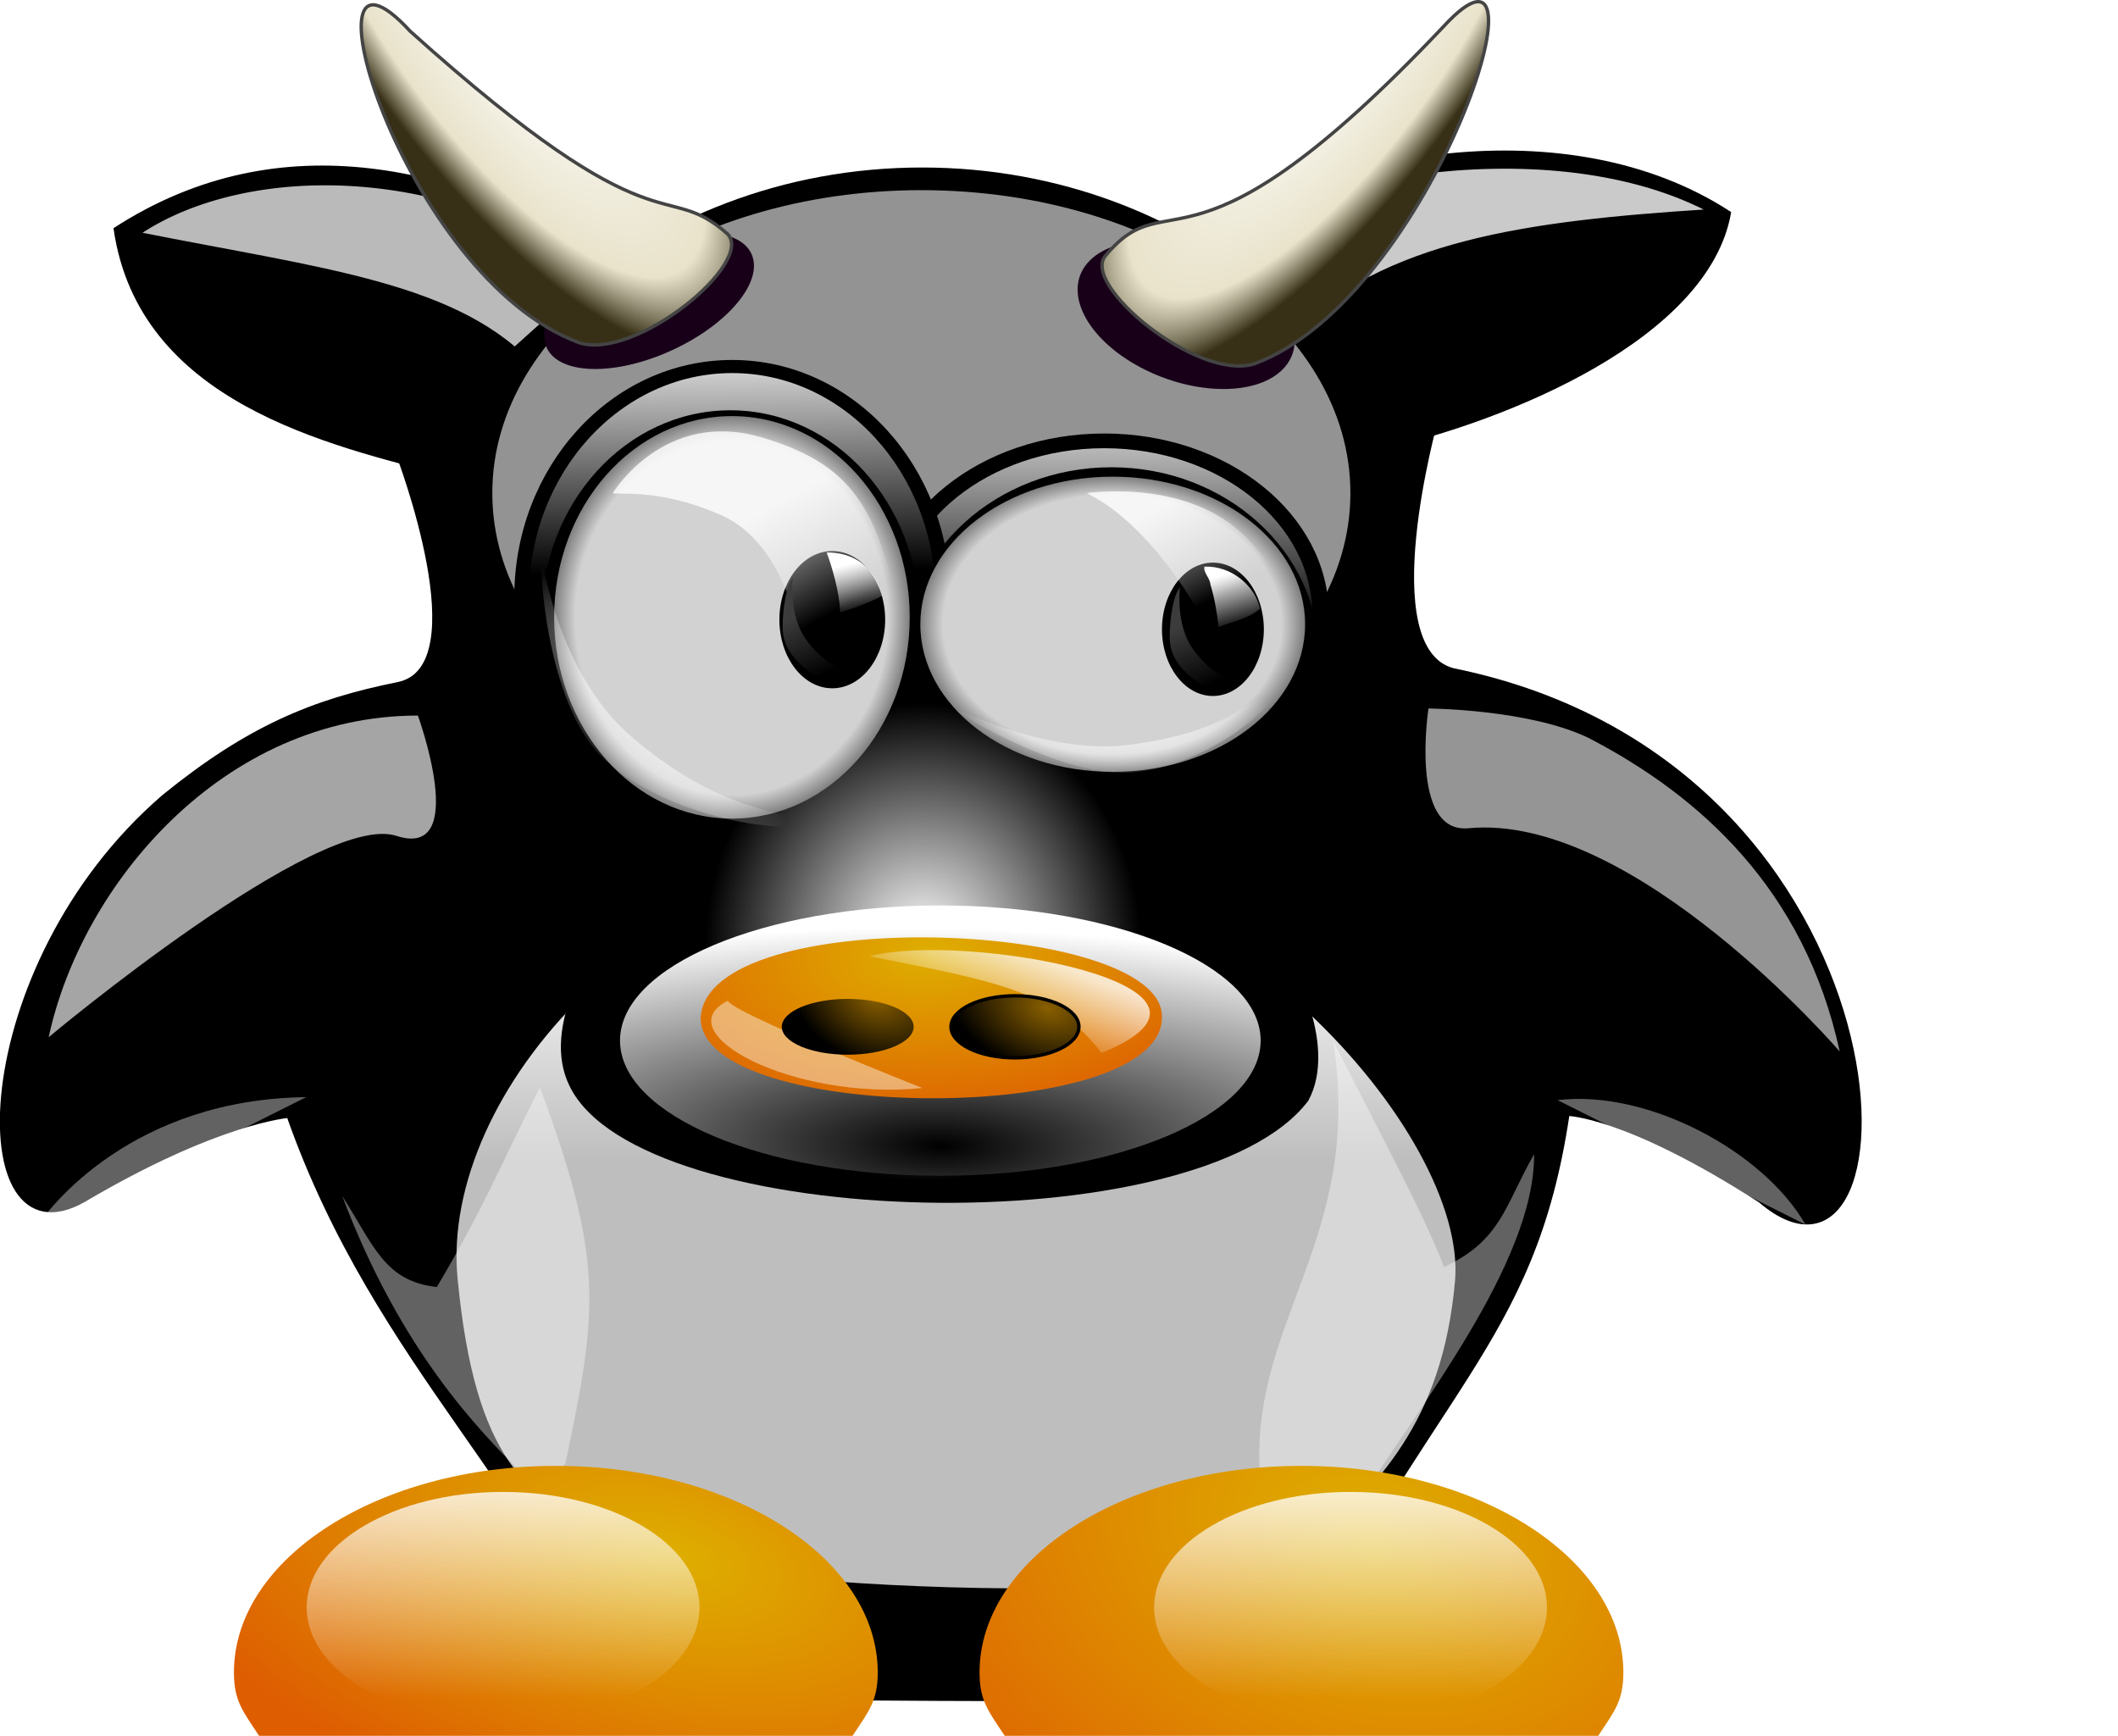 <?xml version="1.0" encoding="utf-8"?>
<!-- Generator: Adobe Illustrator 14.0.0, SVG Export Plug-In . SVG Version: 6.00 Build 43363)  -->
<!DOCTYPE svg PUBLIC "-//W3C//DTD SVG 1.1//EN" "http://www.w3.org/Graphics/SVG/1.1/DTD/svg11.dtd">
<svg version="1.1"
	 id="svg2" inkscape:export-ydpi="36.046921" sodipodi:docbase="/home/hyoga/Desktop" xmlns:svg="http://www.w3.org/2000/svg" inkscape:version="0.46" sodipodi:version="0.32" xmlns:sodipodi="http://sodipodi.sourceforge.net/DTD/sodipodi-0.dtd" xmlns:dc="http://purl.org/dc/elements/1.1/" xmlns:cc="http://creativecommons.org/ns#" sodipodi:docname="tux-vache006-nologo.svg" xmlns:rdf="http://www.w3.org/1999/02/22-rdf-syntax-ns#" xmlns:inkscape="http://www.inkscape.org/namespaces/inkscape" inkscape:export-xdpi="36.046921" inkscape:export-filename="/mnt/data/content/img/svg/tux/tux-vache008.png" inkscape:output_extension="org.inkscape.output.svg.inkscape"
	 xmlns="http://www.w3.org/2000/svg" xmlns:xlink="http://www.w3.org/1999/xlink" x="0px" y="0px" width="1255.467px"
	 height="1028.867px" viewBox="0 0 1255.467 1028.867" enable-background="new 0 0 1255.467 1028.867" xml:space="preserve">
<filter  id="filter6104" inkscape:collect="always">
	<feGaussianBlur  id="feGaussianBlur6106" stdDeviation="3.062" inkscape:collect="always"></feGaussianBlur>
</filter>
<filter  id="filter6064" inkscape:collect="always">
	<feGaussianBlur  id="feGaussianBlur6066" stdDeviation="4.376" inkscape:collect="always"></feGaussianBlur>
</filter>
<filter  id="filter6040" inkscape:collect="always">
	<feGaussianBlur  id="feGaussianBlur6042" stdDeviation="5.956" inkscape:collect="always"></feGaussianBlur>
</filter>
<filter  id="filter5908" inkscape:collect="always">
	<feGaussianBlur  id="feGaussianBlur5910" stdDeviation="7.342" inkscape:collect="always"></feGaussianBlur>
</filter>
<filter  height="1.098" width="1.211" id="filter5804" y="-0.049" x="-0.106" inkscape:collect="always">
	<feGaussianBlur  id="feGaussianBlur5806" stdDeviation="5.611" inkscape:collect="always"></feGaussianBlur>
</filter>
<filter  id="filter5704" inkscape:collect="always">
	<feGaussianBlur  id="feGaussianBlur5706" stdDeviation="4.087" inkscape:collect="always"></feGaussianBlur>
</filter>
<filter  height="1.563" width="1.215" id="filter5604" y="-0.281" x="-0.108" inkscape:collect="always">
	<feGaussianBlur  id="feGaussianBlur5606" stdDeviation="12.95" inkscape:collect="always"></feGaussianBlur>
</filter>
<filter  height="1.558" width="1.181" id="filter5504" y="-0.279" x="-0.091" inkscape:collect="always">
	<feGaussianBlur  id="feGaussianBlur5506" stdDeviation="11.603" inkscape:collect="always"></feGaussianBlur>
</filter>
<filter  height="1.374" width="1.212" id="filter5280" y="-0.187" x="-0.106" inkscape:collect="always">
	<feGaussianBlur  id="feGaussianBlur5282" stdDeviation="6.182" inkscape:collect="always"></feGaussianBlur>
</filter>
<filter  height="1.359" width="1.198" id="filter5172" y="-0.18" x="-0.099" inkscape:collect="always">
	<feGaussianBlur  id="feGaussianBlur5174" stdDeviation="5.275" inkscape:collect="always"></feGaussianBlur>
</filter>
<filter  height="1.677" width="1.548" id="filter5054" y="-0.338" x="-0.274" inkscape:collect="always">
	<feGaussianBlur  id="feGaussianBlur5056" stdDeviation="16.044" inkscape:collect="always"></feGaussianBlur>
</filter>
<filter  height="1.376" width="1.176" id="filter3736" y="-0.188" x="-0.088" inkscape:collect="always">
	<feGaussianBlur  id="feGaussianBlur3738" stdDeviation="12.537" inkscape:collect="always"></feGaussianBlur>
</filter>
<filter  id="filter12481" inkscape:collect="always">
	<feGaussianBlur  id="feGaussianBlur12483" stdDeviation="3.751" inkscape:collect="always"></feGaussianBlur>
</filter>
<filter  height="1.301" width="1.256" id="filter12365" y="-0.151" x="-0.128" inkscape:collect="always">
	<feGaussianBlur  id="feGaussianBlur12367" stdDeviation="22.311" inkscape:collect="always"></feGaussianBlur>
</filter>
<filter  height="1.463" width="1.411" id="filter12345" y="-0.231" x="-0.205" inkscape:collect="always">
	<feGaussianBlur  id="feGaussianBlur12347" stdDeviation="17.215" inkscape:collect="always"></feGaussianBlur>
</filter>
<filter  height="1.332" width="1.338" id="filter12057" y="-0.166" x="-0.169" inkscape:collect="always">
	<feGaussianBlur  id="feGaussianBlur12059" stdDeviation="14.277" inkscape:collect="always"></feGaussianBlur>
</filter>
<defs>
	
	
		<inkscape:perspective  id="perspective107" inkscape:persp3d-origin="512 : 341.33333 : 1" inkscape:vp_z="1024 : 512 : 1" inkscape:vp_y="0 : 1000 : 0" inkscape:vp_x="0 : 512 : 1" sodipodi:type="inkscape:persp3d">
		</inkscape:perspective>
	
		<inkscape:perspective  id="perspective9" inkscape:persp3d-origin="372.04724 : 350.78739 : 1" inkscape:vp_z="744.09448 : 526.18109 : 1" inkscape:vp_y="0 : 1000 : 0" inkscape:vp_x="0 : 526.18109 : 1" sodipodi:type="inkscape:persp3d">
		</inkscape:perspective>
</defs>
<sodipodi:namedview  height="1024px" width="1024px" id="base" borderlayer="true" showborder="false" showgrid="false" inkscape:window-y="0" inkscape:window-x="1280" inkscape:window-height="1021" inkscape:window-width="1672" inkscape:guide-bbox="true" showguides="true" inkscape:current-layer="layer1" inkscape:document-units="px" inkscape:cy="465.8673" inkscape:cx="850.48861" inkscape:zoom="0.29645392" inkscape:pageshadow="2" inkscape:pageopacity="0.0" borderopacity="1.0" bordercolor="#666666" pagecolor="#ffffff">
	</sodipodi:namedview>
<g id="layer13" transform="translate(92.818,87.803)" inkscape:label="oreilles" inkscape:groupmode="layer">
	
		<path id="path4665" inkscape:export-ydpi="12" inkscape:export-xdpi="12" inkscape:export-filename="/mnt/data/content/img/svg/tux/path4622.png" sodipodi:nodetypes="cccc" stroke="#000000" stroke-width="1.058" d="
		M617.084,54.522c74.472-50.778,218.77-79.63,315.691-16.361c-12.884,74.177-131.658,123.194-208.936,140.434
		C660.287,169.93,586.84,112.118,617.084,54.522z"/>
	
		<path id="path4667" inkscape:export-ydpi="12" inkscape:export-xdpi="12" inkscape:export-filename="/mnt/data/content/img/svg/tux/path4622.png" sodipodi:nodetypes="cccc" stroke="#000000" stroke-width="1.058" d="
		M270.891,65.43c28.312,55.584-38.775,120.308-99.13,128.163C102.256,175.542-10.238,150.355-24.974,47.705
		C74.671-16.769,181.576,12.573,270.891,65.43z"/>
	
		<g id="path4669" inkscape:export-ydpi="12" inkscape:export-xdpi="12" inkscape:export-filename="/mnt/data/content/img/svg/tux/path4622.png" sodipodi:nodetypes="cccc" opacity="0.792" filter="url(#filter5504)" enable-background="new    ">
		<path fill="#FFFFFF" d="M620.134,61.34c41.79-40.316,200.403-75.064,298.916-24.542c-107.373,6.893-190.59,18.3-247.062,73.625
			C621.615,98.94,599.696,109.837,620.134,61.34z"/>
		<path fill="none" stroke="#000000" stroke-width="1.058" d="M620.134,61.34c41.79-40.316,200.403-75.064,298.916-24.542
			c-107.373,6.893-190.59,18.3-247.062,73.625C621.615,98.94,599.696,109.837,620.134,61.34z"/>
	</g>
	
		<g id="path4679" inkscape:export-ydpi="12" inkscape:export-xdpi="12" inkscape:export-filename="/mnt/data/content/img/svg/tux/path4622.png" sodipodi:nodetypes="cccc" opacity="0.728" filter="url(#filter5604)" enable-background="new    ">
		<path fill="#FFFFFF" d="M269.366,79.064C175.43,7.376,53.322,8.493-9.723,50.432C98.041,71.92,180.453,80.033,225.139,130.875
			C272.875,118.999,290.098,123.484,269.366,79.064z"/>
		<path fill="none" stroke="#000000" stroke-width="1.058" d="M269.366,79.064C175.43,7.376,53.322,8.493-9.723,50.432
			C98.041,71.92,180.453,80.033,225.139,130.875C272.875,118.999,290.098,123.484,269.366,79.064z"/>
	</g>
</g>
<g id="layer1" transform="translate(92.818,87.803)" inkscape:label="Capa 1" inkscape:groupmode="layer">
	
		<g id="g3844" transform="matrix(1.118,0,0,1,-118.004,5.6834813e-2)" inkscape:export-ydpi="12" inkscape:export-xdpi="12" inkscape:export-filename="/mnt/data/content/img/svg/tux/path4622.png">
		<path id="path3161" sodipodi:nodetypes="ccccccccsccsccc" stroke="#000000" stroke-width="2.3" d="M175.635,573.604
			c47,149.41,137.643,226.158,171.074,342.835c82.538,3.432,259.265,2.657,352.706,3.532
			c80.959-186.727,135.738-208.736,154.152-347.537c0,0,30.952,0.137,102.381,51.565c86.373,82.302,87.737-257.702-163.136-314.705
			c-42.81-12.845-9.072-147.761-9.072-147.761s-37.49-24.119-85.504-71.832c-48.014-47.713-114.014-77.131-186.807-77.131
			c-73.337,0-139.766,29.92-187.861,78.273c-48.094,48.353-89.997,90.364-89.997,90.364s43.395,126.619-0.001,136.356
			c-45.31,10.166-79.391,26.113-123.959,66.502C4.331,485.269,2.761,664.282,66.785,623.646
			C138.214,576.499,175.635,573.604,175.635,573.604z"/>
		
			<g id="path3358" sodipodi:cx="1510.9303" sodipodi:cy="175.48776" sodipodi:rx="209.40807" sodipodi:ry="177.70743" sodipodi:start="0" sodipodi:end="6.2831679" sodipodi:open="true" sodipodi:type="arc" opacity="0.577" filter="url(#filter12365)" enable-background="new    ">
			<path fill="#FFFFFF" d="M738.506,204.415c-0.001,99.168-101.847,179.558-227.48,179.558
				C385.394,383.972,283.55,303.58,283.55,204.412c0.001-99.168,101.847-179.558,227.481-179.557
				c125.631,0,227.474,80.391,227.475,179.557"/>
		</g>
		<rect id="rect3326" x="304.693" y="17.356" fill="none" width="412.685" height="374.117"/>
		
			<linearGradient id="path3170_1_" gradientUnits="userSpaceOnUse" x1="519.53" y1="458.756" x2="519.53" y2="316.051" gradientTransform="matrix(1.118 0 0 -1 -51.649 916.019)">
			<stop  offset="0" style="stop-color:#FFFFFF"/>
			<stop  offset="1" style="stop-color:#BEBEBE"/>
		</linearGradient>
		<path id="path3170" sodipodi:nodetypes="czzzsz" fill="url(#path3170_1_)" d="M793.966,671.611
			c-6.809,84.558-41.374,121.32-79.651,159.71c-37.449,37.56-339.137,22.425-375.278-6.747
			c-36.141-29.172-64.364-43.719-73.918-154.758C255.708,560.45,368.4,415.952,519.022,415.952
			C668.528,415.952,800.939,585.022,793.966,671.611z"/>
		<g id="path3760" sodipodi:nodetypes="cccccc" filter="url(#filter5804)">
			<path opacity="0.386" fill="#FFFFFF" d="M308.792,556.737c34.361,102.951,30.503,132.646,13.533,222.722
				c-9.67,17.016-13.217,8.677-23.796,5.251c-22.235-25.232-63.439-71.55-94.566-163.689c16.899,29.644,22.468,50.555,50.158,53.96
				C278.882,628.498,286.557,605.696,308.792,556.737z"/>
		</g>
		
			<g id="path3225" sodipodi:cx="615.17139" sodipodi:cy="284.44446" sodipodi:rx="109.92091" sodipodi:ry="101.24294" sodipodi:start="0" sodipodi:end="6.2831679" sodipodi:open="true" sodipodi:type="arc" filter="url(#filter5908)">
			
				<linearGradient id="SVGID_1_" gradientUnits="userSpaceOnUse" x1="607.235" y1="618.581" x2="607.235" y2="768.132" gradientTransform="matrix(1.167 0 0 -1.019 -100.711 918.218)">
				<stop  offset="0" style="stop-color:#000000"/>
				<stop  offset="1" style="stop-color:#FFFFFF"/>
			</linearGradient>
			<path fill="url(#SVGID_1_)" d="M722.696,276.586c-0.001,56.96-51.357,103.135-114.707,103.134
				c-63.35,0-114.706-46.176-114.705-103.136c0.001-56.959,51.356-103.134,114.706-103.134c63.35,0,114.705,46.175,114.706,103.134"
				/>
			<path fill="none" stroke="#000000" stroke-width="8.729" d="M722.696,276.586c-0.001,56.96-51.357,103.135-114.707,103.134
				c-63.35,0-114.706-46.176-114.705-103.136c0.001-56.959,51.356-103.134,114.706-103.134c63.35,0,114.705,46.175,114.706,103.134"
				/>
		</g>
		<g id="path3762" sodipodi:nodetypes="cccccc" filter="url(#filter5704)">
			<path opacity="0.386" fill="#FFFFFF" d="M729.39,529.271c16.36,119.131-45.725,166.416-38.645,260.219
				c13.716,28.25,35.689,23.743,51.654,14.332c29.929-54.831,93.923-142.327,93.518-207.578
				c-15.831,30.943-17.19,50.774-47.754,66.952C776.754,630.534,760.515,597.535,729.39,529.271z"/>
		</g>
		
			<radialGradient id="path3193_1_" cx="1150.83" cy="140.852" r="170.678" gradientTransform="matrix(-1.865 -0.651 -0.41 1.469 2952.907 1367.211)" gradientUnits="userSpaceOnUse">
			<stop  offset="0" style="stop-color:#DEAF00"/>
			<stop  offset="1" style="stop-color:#DE5D01"/>
		</radialGradient>
		<path id="path3193" sodipodi:nodetypes="cccssc" fill="url(#path3193_1_)" d="M883.235,903.473
			c0,16.901-4.779,23.005-13.419,37.655H555.3c-8.641-14.65-13.42-20.755-13.42-37.655c0-67.602,76.463-122.467,170.677-122.467
			c94.213,0,170.676,54.865,170.677,122.465"/>
		<g id="path3622" sodipodi:nodetypes="cs" filter="url(#filter3736)">
			<path fill="#A0A0A0" d="M181.183,937.27c-8.64-14.65-13.419-20.755-13.419-37.653"/>
		</g>
		
			<radialGradient id="path3200_1_" cx="804.208" cy="131.948" r="170.678" gradientTransform="matrix(-1.741 -0.461 -0.206 0.973 1803.615 1077.383)" gradientUnits="userSpaceOnUse">
			<stop  offset="0" style="stop-color:#DEAF00"/>
			<stop  offset="1" style="stop-color:#DE5D01"/>
		</radialGradient>
		<path id="path3200" sodipodi:nodetypes="cccssc" fill="url(#path3200_1_)" d="M487.906,903.473c0,16.901-4.78,23.005-13.42,37.655
			H159.97c-8.64-14.65-13.42-20.755-13.42-37.655c0-67.602,76.464-122.467,170.677-122.467c94.213,0,170.677,54.865,170.678,122.465
			"/>
		
			<g id="path3227" sodipodi:cx="617.09979" sodipodi:cy="299.87195" sodipodi:rx="73.528122" sodipodi:ry="115.29321" sodipodi:start="0" sodipodi:end="6.2831679" sodipodi:open="true" sodipodi:type="arc" filter="url(#filter6064)">
			<path d="M721.864,300.868c-0.001,61.724-49.276,111.762-110.061,111.761c-60.784,0-110.059-50.039-110.059-111.763
				c0-61.725,49.276-111.762,110.06-111.761s110.059,50.038,110.059,111.761"/>
		</g>
		
			<g id="path3211" sodipodi:cx="416.54236" sodipodi:cy="286.37289" sodipodi:rx="94.493408" sodipodi:ry="120.52731" sodipodi:start="0" sodipodi:end="6.2831679" sodipodi:open="true" sodipodi:type="arc" filter="url(#filter6040)">
			
				<linearGradient id="SVGID_2_" gradientUnits="userSpaceOnUse" x1="459.01" y1="632.016" x2="456.685" y2="761.203" gradientTransform="matrix(1.322 0 0 -1.134 -196.195 967.884)">
				<stop  offset="0" style="stop-color:#000000"/>
				<stop  offset="1" style="stop-color:#FFFFFF"/>
			</linearGradient>
			<path fill="url(#SVGID_2_)" d="M522.424,266.123c-0.001,75.518-49.997,136.737-111.669,136.736s-111.667-61.221-111.667-136.738
				c0.001-75.518,49.997-136.736,111.669-136.736s111.666,61.219,111.667,136.736"/>
			<path fill="none" stroke="#000000" stroke-width="7.773" d="M522.424,266.123c-0.001,75.518-49.997,136.737-111.669,136.736
				s-111.667-61.221-111.667-136.738c0.001-75.518,49.997-136.736,111.669-136.736s111.666,61.219,111.667,136.736"/>
		</g>
		
			<g id="path3213" sodipodi:cx="430.04144" sodipodi:cy="269.01694" sodipodi:rx="77.137474" sodipodi:ry="97.386063" sodipodi:start="0" sodipodi:end="6.2831679" sodipodi:open="true" sodipodi:type="arc" filter="url(#filter6104)">
			<path d="M508.797,278.659c-0.001,67.46-44.327,122.147-99.006,122.146c-54.68-0.001-99.005-54.688-99.004-122.148
				c0-67.46,44.326-122.146,99.006-122.146c54.678,0.001,99.003,54.687,99.004,122.146"/>
			<path fill="none" stroke="#000000" stroke-width="2.365" d="M508.797,278.659c-0.001,67.46-44.327,122.147-99.006,122.146
				c-54.68-0.001-99.005-54.688-99.004-122.148c0-67.46,44.326-122.146,99.006-122.146c54.678,0.001,99.003,54.687,99.004,122.146"
				/>
		</g>
		
			<linearGradient id="path3600_1_" gradientUnits="userSpaceOnUse" x1="1278.647" y1="79.67" x2="1278.647" y2="-3.116" gradientTransform="matrix(1.491 0 0 -1.479 -1617.468 914.279)">
			<stop  offset="0" style="stop-color:#FFFFFF"/>
			<stop  offset="1" style="stop-color:#FFFFFF;stop-opacity:0"/>
		</linearGradient>
		
			<path id="path3600" sodipodi:cx="1304.5875" sodipodi:cy="852.36914" sodipodi:rx="78.101692" sodipodi:ry="46.282486" sodipodi:start="0" sodipodi:end="6.2831679" sodipodi:open="true" sodipodi:type="arc" opacity="0.8" fill="url(#path3600_1_)" enable-background="new    " d="
			M393.401,864.908c-0.001,37.81-46.624,68.458-104.137,68.458c-57.512,0-104.135-30.65-104.134-68.46s46.624-68.46,104.136-68.458
			c57.512,0,104.134,30.65,104.135,68.458"/>
		
			<linearGradient id="path3610_1_" gradientUnits="userSpaceOnUse" x1="1278.647" y1="79.671" x2="1278.647" y2="-3.116" gradientTransform="matrix(1.491 0 0 -1.479 -1168.148 914.279)">
			<stop  offset="0" style="stop-color:#FFFFFF"/>
			<stop  offset="1" style="stop-color:#FFFFFF;stop-opacity:0"/>
		</linearGradient>
		
			<path id="path3610" sodipodi:cx="1304.5875" sodipodi:cy="852.36914" sodipodi:rx="78.101692" sodipodi:ry="46.282486" sodipodi:start="0" sodipodi:end="6.2831679" sodipodi:open="true" sodipodi:type="arc" opacity="0.8" fill="url(#path3610_1_)" enable-background="new    " d="
			M842.722,864.908c-0.001,37.81-46.625,68.458-104.137,68.458s-104.135-30.65-104.134-68.46c0-37.81,46.624-68.46,104.136-68.458
			c57.512,0,104.134,30.65,104.135,68.458"/>
		<g id="path3742" sodipodi:nodetypes="cscc" opacity="0.647" filter="url(#filter12345)" enable-background="new    ">
			<path fill="#FFFFFF" d="M48.348,526.907c0,0,143.273-134.221,184.331-119.328c39.246,14.236,11.41-71.307,11.41-71.307
				C140.839,336.312,65.717,436.401,48.348,526.907z"/>
		</g>
		<g id="path3752" sodipodi:nodetypes="ccc" filter="url(#filter5280)">
			<path opacity="0.386" fill="#FFFFFF" d="M39.567,643.697c8.82-17.61,54.529-80.079,145.317-81.243L39.567,643.697z"/>
		</g>
		<g id="path3754" sodipodi:nodetypes="csccc" opacity="0.583" filter="url(#filter12057)" enable-background="new    ">
			<path fill="#FFFFFF" d="M997.93,535.383c0,0-109.033-141.669-196.829-132.318c-31.451,3.35-21.199-70.981-21.199-70.981
				s52.998,0.378,84.74,17.373C923.779,383.717,979.268,439.288,997.93,535.383z"/>
		</g>
		<g id="path3756" sodipodi:nodetypes="ccc" filter="url(#filter5172)">
			<path opacity="0.386" fill="#FFFFFF" d="M979.807,638.001c-22.557-43.726-83.939-80.18-131.46-73.777L979.807,638.001z"/>
		</g>
	</g>
	
		<path id="path2480" inkscape:export-ydpi="12" inkscape:export-xdpi="12" inkscape:export-filename="/mnt/data/content/img/svg/tux/path4622.png" sodipodi:nodetypes="csssssss" fill="none" d="
		M271.654,381.747c-38.059,54.057,55.593,79.168,48.803,100.213c-4.206,13.035-9.967,22.354-15.251,34.086
		c-10.907,24.219,94.184,49.713,142.595,51.129c48.412,1.414,171.173-18.785,160.896-47.039
		c-6.126-16.842-13.125-27.334-20.589-42.949c-10.473-21.91,78.525-54.303,37.364-107.029
		C574.944,305.432,309.713,327.69,271.654,381.747z"/>
</g>
<g id="layer6" transform="translate(92.818,87.803)" inkscape:label="museau zero" inkscape:groupmode="layer">
	
		<radialGradient id="path3368_1_" cx="857.713" cy="806.223" r="180.686" fx="857.713" fy="806.223" gradientTransform="matrix(9.939823e-04 -0.785 -0.713 -9.025115e-04 1028.244 1144.922)" gradientUnits="userSpaceOnUse">
		<stop  offset="0" style="stop-color:#FFFFFF"/>
		<stop  offset="1" style="stop-color:#000000"/>
	</radialGradient>
	
		<radialGradient id="path3368_2_" cx="628.533" cy="183.024" r="169.57" fx="628.533" fy="183.024" gradientUnits="userSpaceOnUse">
		<stop  offset="0" style="stop-color:#A3A3A3"/>
		<stop  offset="1" style="stop-color:#A3A3A3;stop-opacity:0"/>
	</radialGradient>
	
		<path id="path3368" inkscape:export-ydpi="12" inkscape:export-xdpi="12" inkscape:export-filename="/mnt/data/content/img/svg/tux/path4622.png" sodipodi:nodetypes="ccccccc" fill="url(#path3368_1_)" stroke="url(#path3368_2_)" stroke-width="1.903" d="
		M272.934,373.599c-1.433,33.276,2.088,57.994,2.051,80.091c-17.073,19.438-47.488,67.379-30.179,102.26
		c42.051,86.723,373.06,94.52,437.883,8.676c17.744-32.488-7.761-87.297-32.489-109.807c-1.315-28.306,0.528-64.24-1.354-103.449
		C574.804,228.623,352.424,229.438,272.934,373.599z"/>
	
		<linearGradient id="path3828_1_" gradientUnits="userSpaceOnUse" x1="1433.419" y1="681.899" x2="1441.173" y2="653.764" gradientTransform="matrix(1.118 0 0 -1 -1082.9 1210.813)">
		<stop  offset="0" style="stop-color:#FFFFFF"/>
		<stop  offset="1" style="stop-color:#FFFFFF;stop-opacity:0"/>
	</linearGradient>
	
		<path id="path3828" inkscape:export-ydpi="12" inkscape:export-xdpi="12" inkscape:export-filename="/mnt/data/content/img/svg/tux/path4622.png" sodipodi:nodetypes="cccc" fill="url(#path3828_1_)" d="
		M506.983,521.9c0,0,7.457,19.26,8.01,35.557c16.296-4.939,24.857-9.877,24.857-9.877S535.707,521.9,506.983,521.9z"/>
</g>
<g id="layer7" transform="translate(92.818,87.803)" inkscape:label="museau centre" inkscape:groupmode="layer">
	
		<g id="path3312" sodipodi:cx="513.05859" sodipodi:cy="451.62436" sodipodi:rx="158.01627" sodipodi:ry="74.21431" sodipodi:start="0" sodipodi:end="6.2784018" sodipodi:open="true" inkscape:export-ydpi="12" sodipodi:type="arc" inkscape:export-xdpi="12" inkscape:export-filename="/mnt/data/content/img/svg/tux/path4622.png" filter="url(#filter12481)">
		
			<radialGradient id="SVGID_3_" cx="642.416" cy="410.019" r="123.747" gradientTransform="matrix(3.335 0.055 0.022 -1.043 -1686.879 983.706)" gradientUnits="userSpaceOnUse">
			<stop  offset="0" style="stop-color:#000000"/>
			<stop  offset="1" style="stop-color:#FFFFFF"/>
		</radialGradient>
		<path fill="url(#SVGID_3_)" d="M654.448,528.997c0.003,44.24-85.003,80.104-189.866,80.105
			c-104.863,0-189.875-35.861-189.878-80.1c-0.004-44.24,85.003-80.104,189.866-80.105c104.509,0,189.373,35.629,189.876,79.717"/>
	</g>
</g>
<g id="layer8" transform="translate(92.818,87.803)" inkscape:label="museau jaune" inkscape:groupmode="layer">
	
		<radialGradient id="path3202_1_" cx="884.651" cy="376.029" r="90.912" gradientTransform="matrix(-2.292 0.095 0 1.143 2486.528 -35.854)" gradientUnits="userSpaceOnUse">
		<stop  offset="0" style="stop-color:#DEAF00"/>
		<stop  offset="1" style="stop-color:#DE5D01"/>
	</radialGradient>
	
		<path id="path3202" inkscape:export-ydpi="12" inkscape:export-xdpi="12" inkscape:export-filename="/mnt/data/content/img/svg/tux/path4622.png" sodipodi:nodetypes="ccc" fill="url(#path3202_1_)" d="
		M595.963,515.255c1.486-58.301-270.811-68.271-273.449,0.586C323.181,578.284,595.737,579.824,595.963,515.255z"/>
</g>
<g id="layer9" transform="translate(92.818,87.803)" inkscape:label="museau reflets" inkscape:groupmode="layer">
	
		<linearGradient id="path3406_1_" gradientUnits="userSpaceOnUse" x1="1481.476" y1="628.707" x2="1446.5" y2="572.599" gradientTransform="matrix(1.118 0 0 -0.713 -1132.894 927.569)">
		<stop  offset="0" style="stop-color:#FFFFFF"/>
		<stop  offset="1" style="stop-color:#FFFFFF;stop-opacity:0"/>
	</linearGradient>
	
		<path id="path3406" inkscape:export-ydpi="12" inkscape:export-xdpi="12" inkscape:export-filename="/mnt/data/content/img/svg/tux/path4622.png" sodipodi:nodetypes="ccc" opacity="0.8" fill="url(#path3406_1_)" enable-background="new    " d="
		M422.737,479.034c76.001,15.154,108.674,20.318,137.378,57.262C657.931,496.55,478.454,464.142,422.737,479.034z"/>
	
		<path id="path3416" inkscape:export-ydpi="12" inkscape:export-xdpi="12" inkscape:export-filename="/mnt/data/content/img/svg/tux/path4622.png" sodipodi:nodetypes="ccc" fill="#FFFFFF" fill-opacity="0.429" d="
		M338.649,505.357c1.782,6.906,115.322,51.75,115.322,51.75C377.052,564.941,301.174,524.097,338.649,505.357z"/>
</g>
<g id="layer10" transform="translate(92.818,87.803)" inkscape:label="museau narines" inkscape:groupmode="layer">
	
		<radialGradient id="path4146_1_" cx="954.89" cy="336.969" r="28.944" fx="954.89" fy="336.969" gradientTransform="matrix(-2.003 -0.679 -0.434 1.28 2587.11 727.033)" gradientUnits="userSpaceOnUse">
		<stop  offset="0" style="stop-color:#895F00"/>
		<stop  offset="1" style="stop-color:#000000"/>
	</radialGradient>
	
		<radialGradient id="path4146_2_" cx="793.132" cy="324.501" r="29.444" fx="793.132" fy="324.501" gradientUnits="userSpaceOnUse">
		<stop  offset="0" style="stop-color:#000000;stop-opacity:0"/>
		<stop  offset="0.5" style="stop-color:#000000;stop-opacity:0"/>
		<stop  offset="1" style="stop-color:#000000"/>
	</radialGradient>
	
		<path id="path4146" sodipodi:cx="548.64032" sodipodi:cy="528.39172" sodipodi:rx="33.898888" sodipodi:ry="18.388674" sodipodi:start="0" sodipodi:end="6.2831679" sodipodi:open="true" inkscape:export-ydpi="12" sodipodi:type="arc" inkscape:export-xdpi="12" inkscape:export-filename="/mnt/data/content/img/svg/tux/path4622.png" fill="url(#path4146_1_)" stroke="url(#path4146_2_)" stroke-width="2" d="
		M546.717,520.818c-0.001,10.154-16.975,18.387-37.914,18.387c-20.938,0-37.912-8.232-37.912-18.387s16.975-18.387,37.913-18.387
		C529.742,502.431,546.716,510.663,546.717,520.818"/>
	
		<radialGradient id="path4144_1_" cx="862.322" cy="352.763" r="27.257" fx="862.323" fy="352.763" gradientTransform="matrix(-1.798 -0.852 -0.612 1.292 2192.464 782.423)" gradientUnits="userSpaceOnUse">
		<stop  offset="0" style="stop-color:#895F00"/>
		<stop  offset="1" style="stop-color:#000000"/>
	</radialGradient>
	
		<radialGradient id="path4144_2_" cx="692.357" cy="313.17" r="27.757" fx="692.357" fy="313.17" gradientUnits="userSpaceOnUse">
		<stop  offset="0" style="stop-color:#000000"/>
		<stop  offset="1" style="stop-color:#000000;stop-opacity:0"/>
	</radialGradient>
	
		<path id="path4144" sodipodi:cx="454.87006" sodipodi:cy="526.94537" sodipodi:rx="34.938728" sodipodi:ry="16.542955" sodipodi:start="0" sodipodi:end="6.2831679" sodipodi:open="true" inkscape:export-ydpi="12" sodipodi:type="arc" inkscape:export-xdpi="12" inkscape:export-filename="/mnt/data/content/img/svg/tux/path4622.png" fill="url(#path4144_1_)" stroke="url(#path4144_2_)" stroke-width="2" d="
		M448.749,520.818c0,9.135-17.495,16.541-39.076,16.541s-39.076-7.406-39.075-16.541c0-9.137,17.495-16.541,39.076-16.541
		C431.254,504.277,448.749,511.683,448.749,520.818"/>
</g>
<g id="layer11" transform="translate(7.381,-110.516)" inkscape:label="ombre cornes" inkscape:groupmode="layer">
	
		<g id="path4848" sodipodi:cx="694.88031" sodipodi:cy="296.40393" sodipodi:rx="73.367218" sodipodi:ry="50.598083" sodipodi:type="arc" filter="url(#filter5054)">
		<path fill="#180019" d="M752.779,329.625c-16.409,16.333-55.256,15.077-86.767-2.805c-31.511-17.881-43.753-45.618-27.345-61.95
			c16.409-16.333,55.256-15.077,86.767,2.805C756.945,285.556,769.187,313.292,752.779,329.625z"/>
	</g>
	
		<g id="path5058" sodipodi:cx="694.88031" sodipodi:cy="296.40393" sodipodi:rx="73.367218" sodipodi:ry="50.598083" sodipodi:type="arc" filter="url(#filter5054)">
		<path fill="#180019" d="M439.088,264.028c4.111,17.636-20.186,43.029-54.267,56.718c-34.082,13.688-65.043,10.489-69.154-7.147
			c-4.11-17.636,20.186-43.029,54.267-56.718C404.016,243.193,434.977,246.393,439.088,264.028z"/>
	</g>
</g>
<g id="layer14" transform="translate(92.818,87.803)" inkscape:label="cornes" inkscape:groupmode="layer">
	
		<radialGradient id="path4692_1_" cx="980.417" cy="545.008" r="81.635" gradientTransform="matrix(-1.661 2.364 0.912 0.54 1827.372 -2676.085)" gradientUnits="userSpaceOnUse">
		<stop  offset="0" style="stop-color:#FFFFFF"/>
		<stop  offset="0.773" style="stop-color:#E9E3CB"/>
		<stop  offset="1" style="stop-color:#373017"/>
	</radialGradient>
	
		<path id="path4692" inkscape:export-ydpi="12" inkscape:export-xdpi="12" inkscape:export-filename="/mnt/data/content/img/svg/tux/path4622.png" sodipodi:nodetypes="cccc" fill="url(#path4692_1_)" stroke="#444444" stroke-width="2" d="
		M562.827,63.349c38.136-45.59,49.617,23.646,199.966-135.374c69.397-75.499-6.241,160.894-112.139,199.89
		C616.99,138.406,546.532,80.143,562.827,63.349z"/>
	
		<radialGradient id="path4823_1_" cx="863.608" cy="1056.338" r="81.635" gradientTransform="matrix(1.661 2.364 -0.912 0.54 -265.64 -2688.575)" gradientUnits="userSpaceOnUse">
		<stop  offset="0" style="stop-color:#FFFFFF"/>
		<stop  offset="0.773" style="stop-color:#E9E3CB"/>
		<stop  offset="1" style="stop-color:#373017"/>
	</radialGradient>
	
		<path id="path4823" inkscape:export-ydpi="12" inkscape:export-xdpi="12" inkscape:export-filename="/mnt/data/content/img/svg/tux/path4622.png" sodipodi:nodetypes="cccc" fill="url(#path4823_1_)" stroke="#444444" stroke-width="2" d="
		M338.438,50.86C300.303,17.076,298.94,64.386,150.279-69.335c-69.398-75.498-5.565,145.715,100.332,184.71
		C284.276,125.916,354.733,67.654,338.438,50.86z"/>
</g>
<g id="layer12" transform="translate(92.818,87.803)" inkscape:label="yeux" inkscape:groupmode="layer">
	
		<radialGradient id="path3229_1_" cx="620.716" cy="598.386" r="77.137" gradientTransform="matrix(1.478 0 0 -1.134 -350.913 960.924)" gradientUnits="userSpaceOnUse">
		<stop  offset="0" style="stop-color:#D2D2D2"/>
		<stop  offset="0.88" style="stop-color:#D2D2D2"/>
		<stop  offset="1" style="stop-color:#808080"/>
	</radialGradient>
	
		<path id="path3229" sodipodi:cx="615.17139" sodipodi:cy="306.62146" sodipodi:rx="77.137474" sodipodi:ry="79.06591" sodipodi:start="0" sodipodi:end="6.2831679" sodipodi:open="true" inkscape:export-ydpi="12" sodipodi:type="arc" inkscape:export-xdpi="12" inkscape:export-filename="/mnt/data/content/img/svg/tux/path4622.png" fill="url(#path3229_1_)" d="
		M680.797,282.216c0,48.32-51.059,87.492-114.041,87.491c-62.983,0-114.041-39.172-114.04-87.492s51.059-87.491,114.042-87.491
		c62.981,0,114.039,39.171,114.039,87.491"/>
	
		<radialGradient id="path3215_1_" cx="417.264" cy="614.031" r="77.138" gradientTransform="matrix(1.366 0 0 -1.546 -229.075 1227.71)" gradientUnits="userSpaceOnUse">
		<stop  offset="0" style="stop-color:#D2D2D2"/>
		<stop  offset="0.88" style="stop-color:#D2D2D2"/>
		<stop  offset="1" style="stop-color:#808080"/>
	</radialGradient>
	
		<path id="path3215" sodipodi:cx="430.04144" sodipodi:cy="269.01694" sodipodi:rx="77.137474" sodipodi:ry="97.386063" sodipodi:start="0" sodipodi:end="6.2831679" sodipodi:open="true" inkscape:export-ydpi="12" sodipodi:type="arc" inkscape:export-xdpi="12" inkscape:export-filename="/mnt/data/content/img/svg/tux/path4622.png" fill="url(#path3215_1_)" d="
		M446.441,278.126c-0.001,65.883-47.188,119.291-105.396,119.29c-58.208,0-105.396-53.409-105.395-119.292
		s47.188-119.291,105.396-119.29c58.207,0,105.394,53.408,105.395,119.29"/>
	
		<path id="path3231" sodipodi:cx="482.10922" sodipodi:cy="296.01508" sodipodi:rx="26.998117" sodipodi:ry="39.532955" sodipodi:start="0" sodipodi:end="6.2831679" sodipodi:open="true" inkscape:export-ydpi="12" sodipodi:type="arc" inkscape:export-xdpi="12" inkscape:export-filename="/mnt/data/content/img/svg/tux/path4622.png" d="
		M656.343,285.196c0,21.831-13.519,39.528-30.195,39.527c-16.676,0-30.194-17.698-30.194-39.528s13.519-39.527,30.195-39.527
		C642.824,245.667,656.343,263.365,656.343,285.196"/>
	
		<path id="path3217" sodipodi:cx="482.10922" sodipodi:cy="296.01508" sodipodi:rx="26.998117" sodipodi:ry="39.532955" sodipodi:start="0" sodipodi:end="6.2831679" sodipodi:open="true" inkscape:export-ydpi="12" sodipodi:type="arc" inkscape:export-xdpi="12" inkscape:export-filename="/mnt/data/content/img/svg/tux/path4622.png" stroke="#000000" stroke-width="2.3" d="
		M430.718,279.49c0,21.831-13.519,39.527-30.195,39.527c-16.676,0-30.195-17.698-30.194-39.528
		c0-21.831,13.519-39.528,30.195-39.527C417.199,239.961,430.718,257.659,430.718,279.49"/>
	
		<linearGradient id="path3328_1_" gradientUnits="userSpaceOnUse" x1="1368.448" y1="729.307" x2="1405.945" y2="669.525" gradientTransform="matrix(1.118 0 0 -1 -1177.93 948.655)">
		<stop  offset="0" style="stop-color:#FFFFFF"/>
		<stop  offset="1" style="stop-color:#FFFFFF;stop-opacity:0"/>
	</linearGradient>
	
		<path id="path3328" inkscape:export-ydpi="12" inkscape:export-xdpi="12" inkscape:export-filename="/mnt/data/content/img/svg/tux/path4622.png" sodipodi:nodetypes="csscsc" opacity="0.8" fill="url(#path3328_1_)" enable-background="new    " d="
		M270.551,204.306c0,0,30.195-50.133,88.429-32.779c58.232,17.354,69.017,46.276,84.114,115.691s-60.39,7.713-60.39,7.713
		s-8.628-59.774-47.45-77.128C296.433,200.45,270.551,206.235,270.551,204.306z"/>
	
		<radialGradient id="path3402_1_" cx="2053.787" cy="895.816" r="89.644" gradientTransform="matrix(-0.841 -0.931 -0.402 0.248 2376.539 2024.815)" gradientUnits="userSpaceOnUse">
		<stop  offset="0" style="stop-color:#FFFFFF"/>
		<stop  offset="1" style="stop-color:#FFFFFF;stop-opacity:0"/>
	</radialGradient>
	
		<path id="path3402" inkscape:export-ydpi="12" inkscape:export-xdpi="12" inkscape:export-filename="/mnt/data/content/img/svg/tux/path4622.png" sodipodi:nodetypes="cscsc" opacity="0.8" fill="url(#path3402_1_)" enable-background="new    " d="
		M228.659,243.978c0,0,9.324,67.822,53.058,105.127c43.734,37.306,79.631,45.478,114.229,50.059
		c-27.242,10.293-99.336-5.715-132.289-38.49C230.702,327.9,226.512,245.303,228.659,243.978z"/>
	
		<linearGradient id="path3374_1_" gradientUnits="userSpaceOnUse" x1="1572.854" y1="722.821" x2="1604.207" y2="670.681" gradientTransform="matrix(1.118 0 0 -1 -1162.439 935.334)">
		<stop  offset="0" style="stop-color:#FFFFFF"/>
		<stop  offset="1" style="stop-color:#FFFFFF;stop-opacity:0"/>
	</linearGradient>
	
		<path id="path3374" inkscape:export-ydpi="12" inkscape:export-xdpi="12" inkscape:export-filename="/mnt/data/content/img/svg/tux/path4622.png" sodipodi:nodetypes="csccc" opacity="0.8" fill="url(#path3374_1_)" enable-background="new    " d="
		M551.322,204.483c0,0,62.547-9.641,97.056,28.923c34.508,38.563,23.725,52.061,23.725,52.061l-47.449,1.928
		C624.653,287.395,594.457,225.693,551.322,204.483z"/>
	
		<radialGradient id="path3384_1_" cx="2144.062" cy="244.232" r="89.64" gradientTransform="matrix(-1.118 0 0 0.361 2966.226 254.052)" gradientUnits="userSpaceOnUse">
		<stop  offset="0" style="stop-color:#FFFFFF"/>
		<stop  offset="1" style="stop-color:#FFFFFF;stop-opacity:0"/>
	</radialGradient>
	
		<path id="path3384" inkscape:export-ydpi="12" inkscape:export-xdpi="12" inkscape:export-filename="/mnt/data/content/img/svg/tux/path4622.png" sodipodi:nodetypes="cscsc" opacity="0.8" fill="url(#path3384_1_)" enable-background="new    " d="
		M468.588,329.676c0,0,56.783,29.958,106.39,24.173c49.606-5.784,72.997-22.227,92.997-39.791
		c-5.02,21.072-51.686,54.306-92.664,56.233C534.331,372.219,468.588,331.603,468.588,329.676z"/>
	
		<linearGradient id="path4616_1_" gradientUnits="userSpaceOnUse" x1="1433.419" y1="681.9" x2="1441.173" y2="653.764" gradientTransform="matrix(1.118 0 0 -1 -1192.706 928.582)">
		<stop  offset="0" style="stop-color:#FFFFFF"/>
		<stop  offset="1" style="stop-color:#FFFFFF;stop-opacity:0"/>
	</linearGradient>
	
		<path id="path4616" inkscape:export-ydpi="12" inkscape:export-xdpi="12" inkscape:export-filename="/mnt/data/content/img/svg/tux/path4622.png" sodipodi:nodetypes="cccc" fill="url(#path4616_1_)" d="
		M397.177,239.668c0,0,7.457,19.26,8.01,35.557c16.296-4.938,24.857-9.877,24.857-9.877S425.902,239.668,397.177,239.668z"/>
	
		<linearGradient id="path4618_1_" gradientUnits="userSpaceOnUse" x1="1403.582" y1="647.818" x2="1421.363" y2="614.479" gradientTransform="matrix(1.118 0 0 -1 -1190.892 925.352)">
		<stop  offset="0" style="stop-color:#3C3C3C"/>
		<stop  offset="1" style="stop-color:#3C3C3C;stop-opacity:0"/>
	</linearGradient>
	
		<path id="path4618" inkscape:export-ydpi="12" inkscape:export-xdpi="12" inkscape:export-filename="/mnt/data/content/img/svg/tux/path4622.png" sodipodi:nodetypes="cscssc" fill="url(#path4618_1_)" d="
		M377.177,254.71c0,0-2.762,21.482,7.457,36.051c10.22,14.568,21.82,19.26,30.658,20.988c-2.762,2.223-15.19,8.148-26.791-0.247
		c-11.601-8.396-17.4-16.544-17.4-27.656C371.101,272.736,373.311,258.908,377.177,254.71z"/>
	
		<linearGradient id="path4620_1_" gradientUnits="userSpaceOnUse" x1="1431.697" y1="684.038" x2="1441.956" y2="653.398" gradientTransform="matrix(1.118 0 0 -1 -968.669 937.227)">
		<stop  offset="0" style="stop-color:#FFFFFF"/>
		<stop  offset="1" style="stop-color:#FFFFFF;stop-opacity:0"/>
	</linearGradient>
	
		<path id="path4620" inkscape:export-ydpi="12" inkscape:export-xdpi="12" inkscape:export-filename="/mnt/data/content/img/svg/tux/path4622.png" fill="url(#path4620_1_)" d="
		M621.122,248.062c-0.885,3.366,3.386,6.836,3.519,10.493c2.554,8.266,3.87,16.802,4.939,25.284
		c8.137-3.267,18.332-5.065,24.465-10.874C651.181,259.443,637.102,247.418,621.122,248.062z"/>
	
		<linearGradient id="path4622_1_" gradientUnits="userSpaceOnUse" x1="1403.58" y1="647.817" x2="1421.361" y2="614.478" gradientTransform="matrix(1.118 0 0 -1 -961.464 931.137)">
		<stop  offset="0" style="stop-color:#3C3C3C"/>
		<stop  offset="1" style="stop-color:#3C3C3C;stop-opacity:0"/>
	</linearGradient>
	
		<path id="path4622" inkscape:export-ydpi="12" inkscape:export-xdpi="12" sodipodi:nodetypes="cscssc" fill="url(#path4622_1_)" d="
		M606.603,260.494c0,0-2.763,21.482,7.457,36.051s21.82,19.26,30.658,20.989c-2.762,2.222-15.19,8.148-26.791-0.247
		s-17.4-16.544-17.4-27.656C600.527,278.52,602.736,264.692,606.603,260.494z"/>
</g>
<g id="layer5" transform="translate(-347.306,-412.513)" inkscape:label="ventre" inkscape:groupmode="layer">
	
		<path id="path4302" sodipodi:cx="921.72839" sodipodi:cy="991.94025" sodipodi:rx="441.04666" sodipodi:ry="218.41505" sodipodi:type="arc" fill="none" d="
		M415.728,1051.104c0,114.633,191.431,207.561,427.574,207.561c236.143,0,427.573-92.928,427.573-207.561
		s-191.431-207.561-427.573-207.561C607.159,843.543,415.728,936.471,415.728,1051.104z"/>
</g>
</svg>
